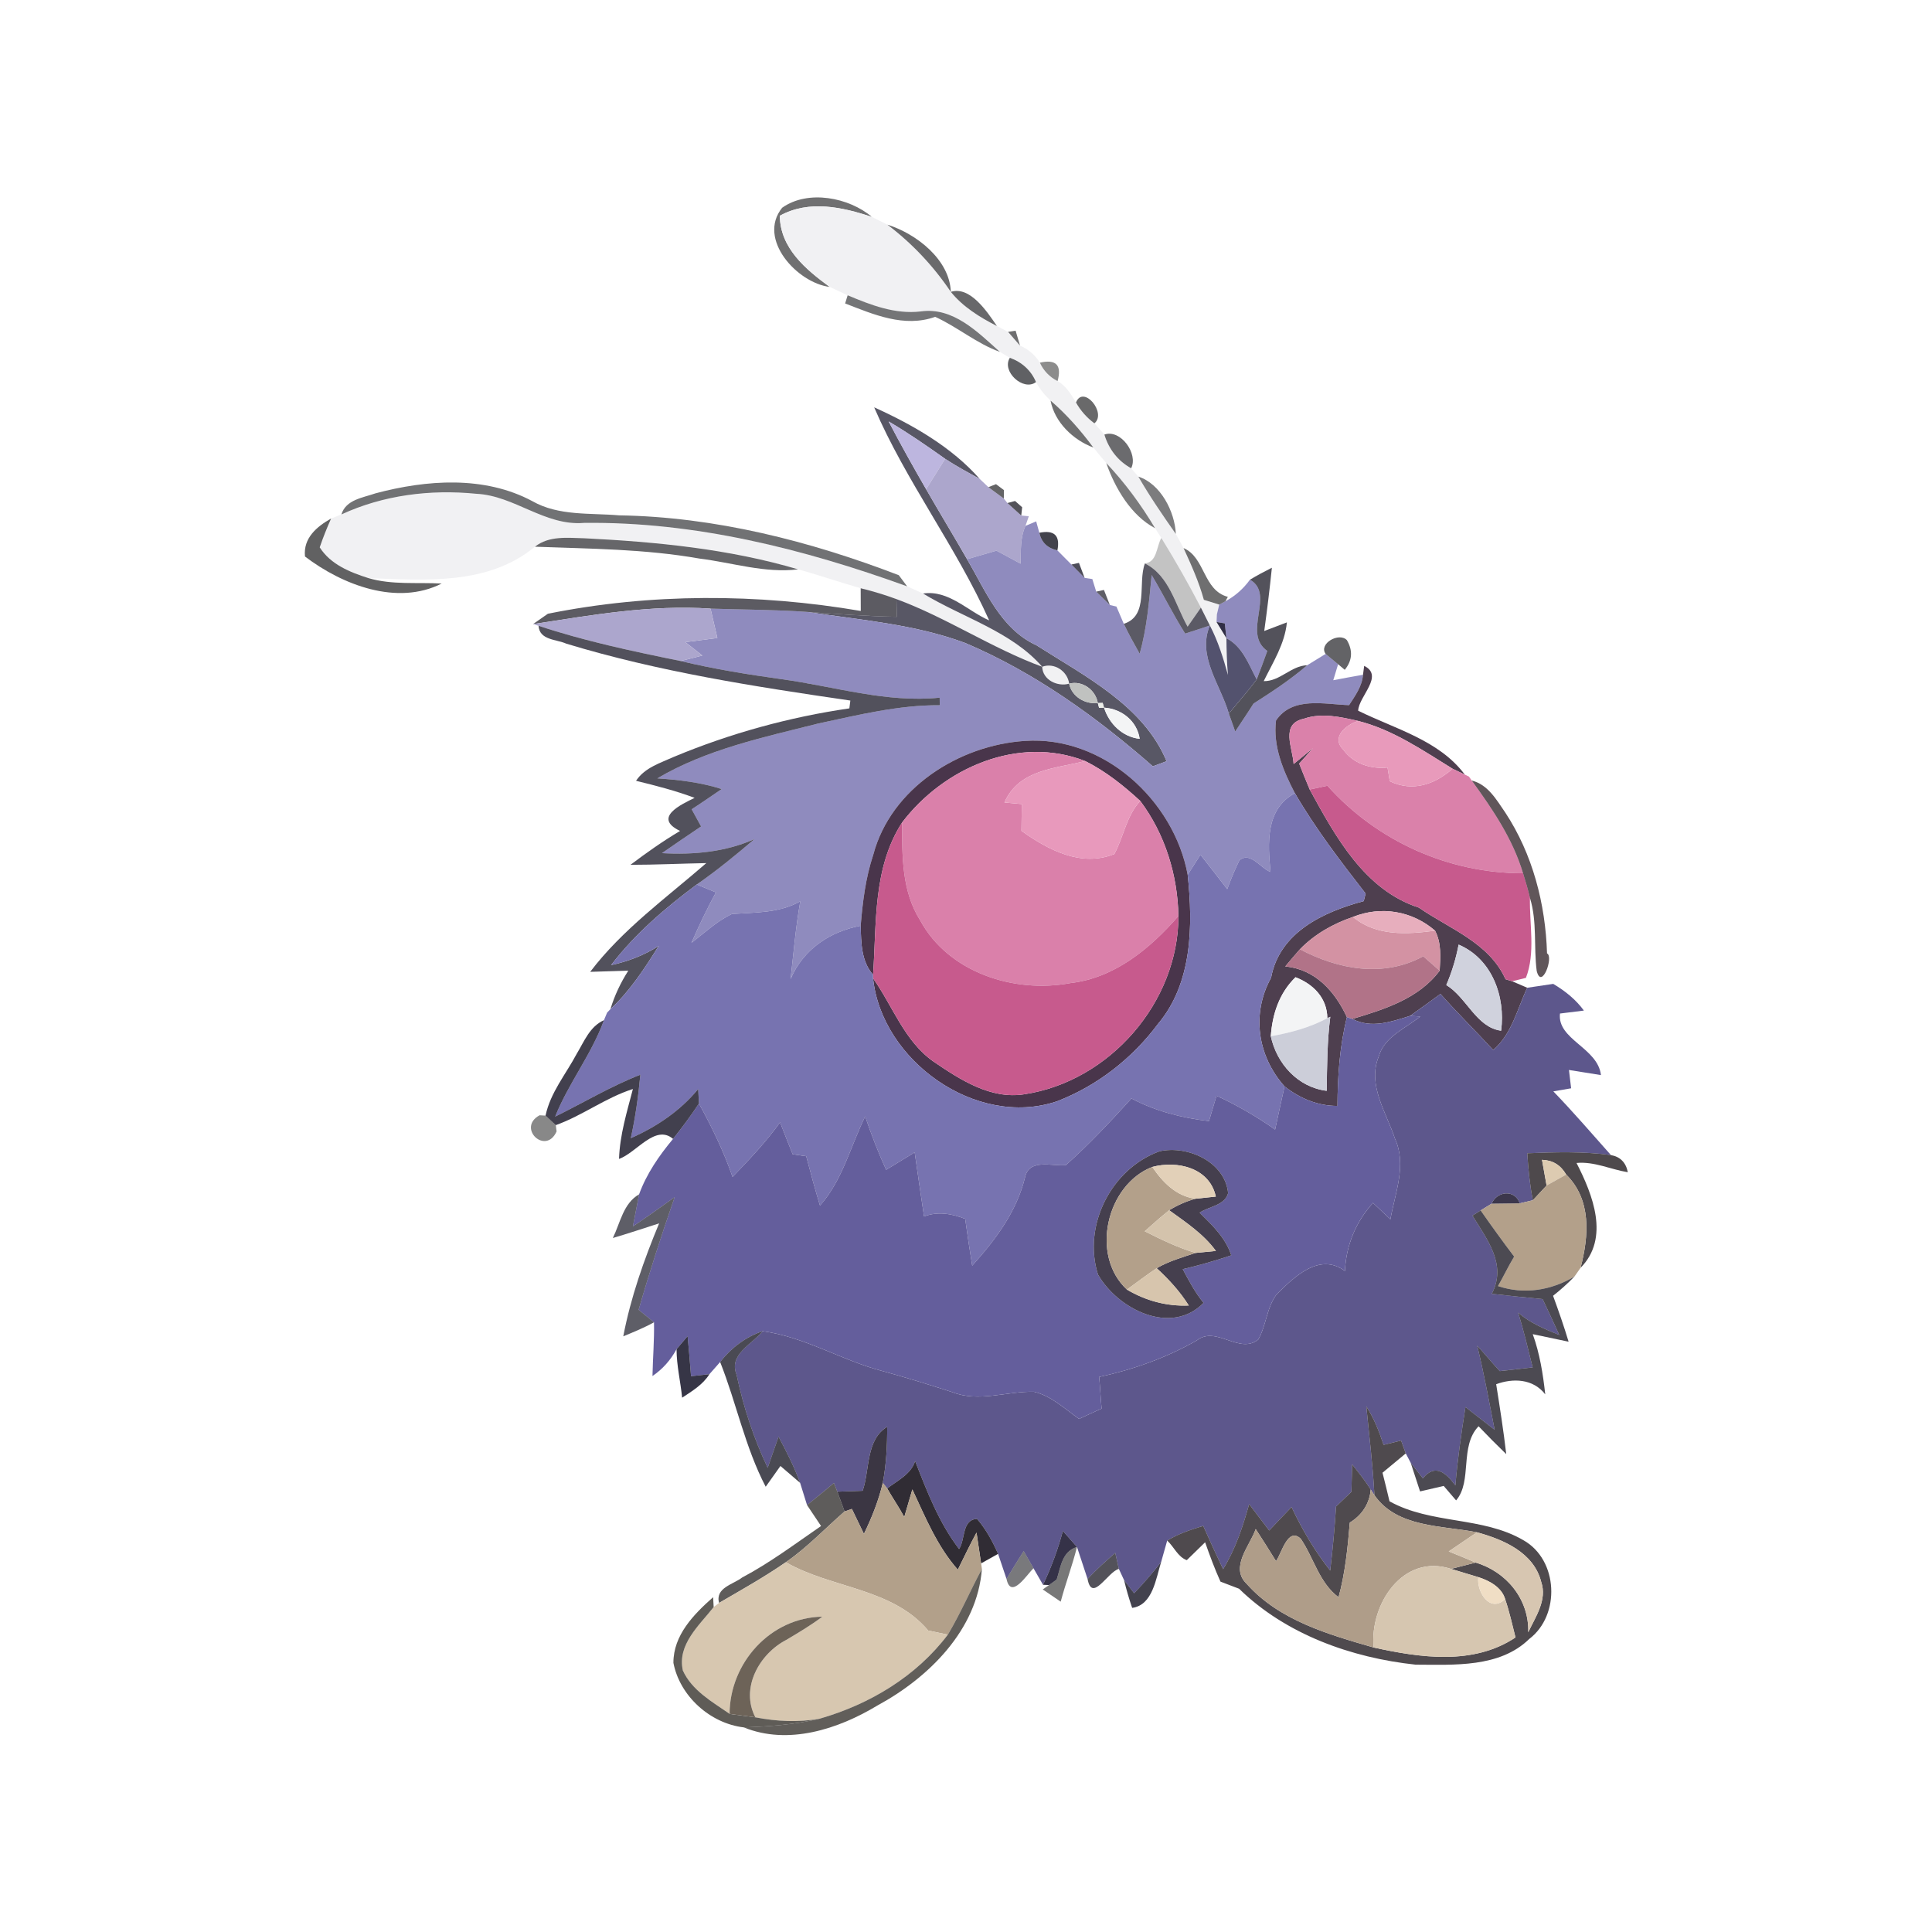 <?xml version="1.0" encoding="UTF-8" ?>
<!DOCTYPE svg PUBLIC "-//W3C//DTD SVG 1.1//EN" "http://www.w3.org/Graphics/SVG/1.1/DTD/svg11.dtd">
<svg width="215pt" height="215pt" viewBox="0 0 215 215" version="1.1" xmlns="http://www.w3.org/2000/svg">
<g id="#343435b2">
<path fill="#343435" opacity="0.70" d=" M 87.04 23.12 C 89.92 21.07 94.49 21.98 97.03 24.14 C 93.72 23.04 90.03 22.22 86.78 24.01 C 86.82 27.62 89.67 29.98 92.33 31.93 C 88.73 31.49 84.23 26.61 87.04 23.12 Z" />
</g>
<g id="#f1f1f3ff">
<path fill="#f1f1f3" opacity="1.00" d=" M 86.78 24.01 C 90.03 22.22 93.72 23.04 97.03 24.14 C 97.46 24.35 98.32 24.78 98.75 25.00 C 101.50 27.08 103.88 29.61 105.81 32.48 L 105.81 32.48 C 107.17 34.16 109.04 35.31 110.94 36.28 C 111.25 36.44 111.87 36.76 112.18 36.93 C 112.51 37.31 113.17 38.07 113.51 38.46 C 114.44 38.86 115.18 39.49 115.72 40.36 C 116.14 41.27 116.80 41.95 117.69 42.41 C 118.63 42.92 119.20 43.89 119.74 44.79 C 120.25 45.70 120.94 46.48 121.79 47.11 C 122.06 47.42 122.62 48.05 122.90 48.36 C 123.38 49.96 124.40 51.30 125.88 52.11 C 126.08 52.34 126.48 52.81 126.68 53.04 C 127.95 55.24 129.39 57.34 130.85 59.42 C 131.07 59.81 131.50 60.60 131.71 60.99 C 132.57 62.87 133.42 64.75 133.97 66.75 C 134.40 66.88 135.25 67.15 135.68 67.28 C 135.62 67.56 135.48 68.10 135.42 68.37 L 135.38 69.22 C 135.65 69.67 136.20 70.57 136.48 71.02 C 136.49 72.38 136.53 73.75 136.65 75.11 C 136.13 73.22 135.55 71.35 134.64 69.61 C 134.39 69.11 133.89 68.11 133.64 67.62 C 132.27 64.98 130.80 62.40 129.24 59.87 C 129.06 59.60 128.72 59.05 128.54 58.78 C 126.99 56.18 125.19 53.73 123.11 51.53 C 122.62 50.96 122.14 50.38 121.67 49.80 C 120.27 47.91 118.70 46.12 116.91 44.58 C 116.26 43.98 115.71 43.30 115.29 42.52 C 114.75 41.22 113.70 40.28 112.38 39.82 C 112.10 39.65 111.55 39.32 111.27 39.16 C 108.81 36.96 106.06 34.13 102.44 34.66 C 99.59 34.99 96.90 33.94 94.33 32.86 C 93.83 32.63 92.83 32.16 92.33 31.93 C 89.67 29.98 86.82 27.62 86.78 24.01 Z" />
<path fill="#f1f1f3" opacity="1.00" d=" M 37.99 57.25 C 42.66 55.09 47.90 54.44 53.00 54.95 C 57.25 55.15 60.63 58.56 65.00 58.19 C 77.34 58.04 89.42 61.08 100.95 65.25 C 101.39 65.45 102.27 65.85 102.72 66.05 C 107.11 68.72 112.57 70.27 115.98 74.20 C 110.38 72.14 105.37 68.74 99.76 66.67 C 98.46 66.19 97.13 65.79 95.78 65.46 C 93.44 64.80 91.16 64.00 88.82 63.36 C 81.11 61.08 73.04 60.30 65.04 59.90 C 63.17 59.86 61.10 59.59 59.53 60.84 C 54.32 65.15 47.32 64.57 41.02 64.34 C 38.96 63.69 36.78 62.81 35.58 60.91 C 35.95 59.82 36.38 58.75 36.85 57.70 C 37.14 57.59 37.70 57.37 37.99 57.25 Z" />
<path fill="#f1f1f3" opacity="1.00" d=" M 115.98 74.20 C 117.32 73.70 118.80 74.69 118.98 76.08 C 117.68 76.45 116.03 75.67 115.98 74.20 Z" />
</g>
<g id="#434446ca">
<path fill="#434446" opacity="0.79" d=" M 98.75 25.00 C 101.98 26.01 105.69 28.90 105.81 32.48 C 103.88 29.61 101.50 27.08 98.75 25.00 Z" />
</g>
<g id="#363639bf">
<path fill="#363639" opacity="0.75" d=" M 105.81 32.48 C 107.94 31.80 109.83 34.65 110.94 36.28 C 109.04 35.31 107.17 34.16 105.81 32.48 Z" />
</g>
<g id="#414245ba">
<path fill="#414245" opacity="0.73" d=" M 94.33 32.86 C 96.90 33.94 99.59 34.99 102.44 34.66 C 106.06 34.13 108.81 36.96 111.27 39.16 C 108.68 38.23 106.56 36.39 104.07 35.26 C 100.63 36.49 97.23 35.00 94.05 33.77 L 94.33 32.86 Z" />
</g>
<g id="#2d2e30af">
<path fill="#2d2e30" opacity="0.69" d=" M 112.18 36.93 L 113.02 36.80 C 113.14 37.21 113.39 38.04 113.51 38.46 C 113.17 38.07 112.51 37.31 112.18 36.93 Z" />
</g>
<g id="#4f5054e6">
<path fill="#4f5054" opacity="0.90" d=" M 112.38 39.82 C 113.70 40.28 114.75 41.22 115.29 42.52 C 113.87 43.59 111.42 41.31 112.38 39.82 Z" />
</g>
<g id="#06060675">
<path fill="#060606" opacity="0.46" d=" M 115.72 40.36 C 117.53 39.95 118.18 40.63 117.69 42.41 C 116.80 41.95 116.14 41.27 115.72 40.36 Z" />
</g>
<g id="#262628b1">
<path fill="#262628" opacity="0.69" d=" M 119.74 44.79 C 120.54 42.78 123.20 45.95 121.79 47.11 C 120.94 46.48 120.25 45.70 119.74 44.79 Z" />
</g>
<g id="#3f3e4edf">
<path fill="#3f3e4e" opacity="0.87" d=" M 97.28 45.33 C 101.57 47.27 105.91 49.75 109.03 53.30 C 107.73 52.58 106.42 51.88 105.18 51.06 C 103.13 49.61 101.06 48.17 98.89 46.90 C 100.22 49.44 101.62 51.95 103.06 54.44 C 104.56 57.05 106.12 59.62 107.62 62.23 C 109.69 65.77 111.37 69.99 115.34 71.81 C 120.72 75.24 127.26 78.54 129.82 84.71 C 129.44 84.85 128.67 85.14 128.29 85.28 C 122.02 79.78 115.15 74.84 107.43 71.56 C 101.80 69.46 95.76 69.00 89.86 68.10 C 93.18 68.32 96.49 68.59 99.81 68.64 L 99.76 66.67 C 105.37 68.74 110.38 72.14 115.98 74.20 C 116.03 75.67 117.68 76.45 118.98 76.08 C 119.27 77.53 120.75 78.39 122.17 78.24 L 122.31 78.77 L 122.86 78.75 C 123.43 80.55 124.91 82.01 126.83 82.22 C 126.53 80.23 124.82 78.88 122.86 78.75 L 122.71 78.22 L 122.17 78.24 C 121.93 76.78 120.45 75.69 118.98 76.08 C 118.80 74.69 117.32 73.70 115.98 74.20 C 112.57 70.27 107.11 68.72 102.72 66.05 C 105.56 65.62 107.68 68.00 110.08 69.04 C 106.42 60.87 100.82 53.57 97.28 45.33 Z" />
</g>
<g id="#1b1b1da1">
<path fill="#1b1b1d" opacity="0.63" d=" M 116.91 44.58 C 118.70 46.12 120.27 47.91 121.67 49.80 C 119.43 48.97 117.36 46.99 116.91 44.58 Z" />
</g>
<g id="#bdb6dfff">
<path fill="#bdb6df" opacity="1.00" d=" M 98.89 46.90 C 101.06 48.17 103.13 49.61 105.18 51.06 C 104.47 52.19 103.76 53.31 103.06 54.44 C 101.62 51.95 100.22 49.44 98.89 46.90 Z" />
</g>
<g id="#424245c7">
<path fill="#424245" opacity="0.78" d=" M 122.90 48.36 C 124.69 47.72 126.70 50.49 125.88 52.11 C 124.40 51.30 123.38 49.96 122.90 48.36 Z" />
</g>
<g id="#aca6ccff">
<path fill="#aca6cc" opacity="1.00" d=" M 105.18 51.06 C 106.42 51.88 107.73 52.58 109.03 53.30 C 109.27 53.53 109.75 53.99 109.99 54.21 C 110.42 54.53 111.28 55.16 111.71 55.48 L 112.11 55.98 C 112.49 56.32 113.27 57.02 113.65 57.37 L 114.49 57.45 L 114.12 58.52 C 113.52 59.85 113.61 61.31 113.58 62.73 C 112.68 62.24 111.79 61.76 110.89 61.28 C 109.80 61.60 108.71 61.91 107.62 62.23 C 106.12 59.62 104.56 57.05 103.06 54.44 C 103.76 53.31 104.47 52.19 105.18 51.06 Z" />
</g>
<g id="#2626289b">
<path fill="#262628" opacity="0.61" d=" M 123.11 51.53 C 125.19 53.73 126.99 56.18 128.54 58.78 C 125.88 57.38 124.08 54.32 123.11 51.53 Z" />
</g>
<g id="#38393bb4">
<path fill="#38393b" opacity="0.71" d=" M 41.79 54.90 C 47.46 53.39 53.90 52.91 59.24 55.77 C 62.17 57.44 65.66 57.07 68.90 57.35 C 79.58 57.52 90.09 60.20 100.02 64.01 C 100.25 64.32 100.71 64.94 100.95 65.25 C 89.42 61.08 77.34 58.04 65.00 58.19 C 60.63 58.56 57.25 55.15 53.00 54.95 C 47.90 54.44 42.66 55.09 37.99 57.25 C 38.50 55.59 40.40 55.39 41.79 54.90 Z" />
</g>
<g id="#1a1a1c92">
<path fill="#1a1a1c" opacity="0.57" d=" M 126.68 53.04 C 129.15 53.83 130.74 56.93 130.85 59.42 C 129.39 57.34 127.95 55.24 126.68 53.04 Z" />
</g>
<g id="#0d0d10a4">
<path fill="#0d0d10" opacity="0.64" d=" M 109.99 54.21 L 110.84 53.88 L 111.72 54.54 L 111.71 55.48 C 111.28 55.16 110.42 54.53 109.99 54.21 Z" />
</g>
<g id="#1e1c25c1">
<path fill="#1e1c25" opacity="0.76" d=" M 112.11 55.98 L 112.96 55.75 L 113.75 56.45 L 113.65 57.37 C 113.27 57.02 112.49 56.32 112.11 55.98 Z" />
</g>
<g id="#1b1b1cb1">
<path fill="#1b1b1c" opacity="0.69" d=" M 33.94 61.93 C 33.73 59.87 35.25 58.61 36.85 57.70 C 36.38 58.75 35.95 59.82 35.58 60.91 C 36.78 62.81 38.96 63.69 41.02 64.34 C 43.65 65.11 46.44 64.79 49.15 64.94 C 44.20 67.45 38.10 65.10 33.94 61.93 Z" />
</g>
<g id="#8f8bbeff">
<path fill="#8f8bbe" opacity="1.00" d=" M 113.58 62.73 C 113.61 61.31 113.52 59.85 114.12 58.52 L 115.31 58.02 L 115.66 59.29 C 115.89 60.35 116.56 61.00 117.67 61.25 C 118.06 61.64 118.84 62.43 119.23 62.82 C 119.60 63.19 120.33 63.94 120.70 64.31 L 121.56 64.44 C 121.67 64.79 121.88 65.49 121.99 65.84 C 122.37 66.21 123.13 66.96 123.51 67.33 L 124.24 67.50 C 124.45 67.98 124.86 68.94 125.06 69.42 C 125.60 70.56 126.21 71.65 126.83 72.75 C 127.63 69.90 127.88 66.93 128.16 63.99 C 129.45 66.14 130.55 68.39 131.89 70.51 C 132.58 70.28 133.96 69.83 134.64 69.61 C 133.19 73.01 135.84 76.23 136.75 79.41 C 136.93 79.91 137.28 80.90 137.46 81.40 C 138.14 80.36 138.84 79.34 139.50 78.29 C 141.56 76.98 143.61 75.63 145.47 74.03 C 145.98 73.72 147.01 73.09 147.52 72.77 C 147.86 73.06 148.56 73.63 148.91 73.92 C 148.77 74.36 148.50 75.25 148.37 75.70 C 149.47 75.49 150.58 75.28 151.68 75.09 C 151.58 76.37 150.81 77.42 150.13 78.47 C 147.39 78.38 143.83 77.47 142.00 80.18 C 141.64 83.04 142.81 85.80 144.10 88.27 C 140.81 90.03 141.08 93.87 141.39 97.03 C 140.27 96.63 139.17 94.72 137.93 95.73 C 137.42 96.78 136.97 97.85 136.57 98.95 C 135.59 97.67 134.59 96.39 133.59 95.12 C 133.24 95.68 132.53 96.79 132.17 97.35 C 130.63 89.03 122.76 81.86 114.07 82.45 C 106.71 82.92 99.14 87.72 97.18 95.12 C 96.33 97.67 96.00 100.35 95.78 103.02 C 92.33 103.67 89.39 105.65 87.98 108.95 C 88.31 106.06 88.55 103.16 89.06 100.30 C 86.72 101.62 84.05 101.53 81.46 101.71 C 79.78 102.49 78.42 103.81 76.95 104.92 C 77.78 103.01 78.68 101.13 79.67 99.31 C 79.14 99.09 78.08 98.65 77.54 98.43 C 79.78 96.87 81.89 95.15 83.96 93.38 C 80.72 94.82 77.18 95.14 73.67 94.94 C 75.11 93.93 76.56 92.95 78.02 91.97 C 77.76 91.49 77.23 90.54 76.97 90.06 C 78.10 89.33 79.20 88.56 80.31 87.81 C 77.99 87.07 75.57 86.78 73.15 86.62 C 78.61 83.39 84.97 82.05 91.08 80.51 C 95.53 79.56 100.00 78.45 104.58 78.48 C 104.58 78.27 104.57 77.85 104.57 77.64 C 98.62 78.24 92.86 76.39 87.03 75.59 C 83.24 75.06 79.46 74.46 75.74 73.56 C 76.34 73.40 77.55 73.10 78.16 72.95 C 77.69 72.57 76.74 71.83 76.27 71.46 C 77.46 71.31 78.64 71.15 79.83 71.00 C 79.58 69.91 79.32 68.82 79.07 67.73 C 82.67 67.85 86.27 67.84 89.86 68.10 C 95.76 69.00 101.80 69.46 107.43 71.56 C 115.15 74.84 122.02 79.78 128.29 85.28 C 128.67 85.14 129.44 84.85 129.82 84.71 C 127.26 78.54 120.72 75.24 115.34 71.81 C 111.37 69.99 109.69 65.77 107.62 62.23 C 108.71 61.91 109.80 61.60 110.89 61.28 C 111.79 61.76 112.68 62.24 113.58 62.73 Z" />
<path fill="#8f8bbe" opacity="1.00" d=" M 139.10 64.51 C 141.96 66.14 138.17 70.43 141.03 72.44 C 140.65 73.50 140.26 74.56 139.85 75.61 C 138.96 73.93 138.28 71.95 136.48 71.02 C 136.43 70.61 136.34 69.78 136.30 69.37 L 135.38 69.22 L 135.42 68.37 C 135.48 68.10 135.62 67.56 135.68 67.28 L 136.37 66.91 C 137.45 66.33 138.36 65.53 139.10 64.51 Z" />
</g>
<g id="#1e1e28d3">
<path fill="#1e1e28" opacity="0.83" d=" M 115.66 59.29 C 117.33 58.95 118.00 59.60 117.67 61.25 C 116.56 61.00 115.89 60.35 115.66 59.29 Z" />
</g>
<g id="#434347cf">
<path fill="#434347" opacity="0.81" d=" M 59.53 60.84 C 61.10 59.59 63.17 59.86 65.04 59.90 C 73.04 60.30 81.11 61.08 88.82 63.36 C 85.11 63.81 81.49 62.61 77.84 62.16 C 71.79 61.09 65.64 61.07 59.53 60.84 Z" />
</g>
<g id="#0707083e">
<path fill="#070708" opacity="0.24" d=" M 129.24 59.87 C 130.80 62.40 132.27 64.98 133.64 67.62 C 133.27 68.15 132.53 69.21 132.16 69.74 C 130.78 67.29 130.13 64.07 127.41 62.70 C 128.79 62.54 128.68 60.81 129.24 59.87 Z" />
</g>
<g id="#1f1f20a3">
<path fill="#1f1f20" opacity="0.64" d=" M 131.71 60.99 C 134.14 62.04 133.87 65.69 136.64 66.42 L 136.37 66.91 L 135.68 67.28 C 135.25 67.15 134.40 66.88 133.97 66.75 C 133.42 64.75 132.57 62.87 131.71 60.99 Z" />
</g>
<g id="#2c2b3bd7">
<path fill="#2c2b3b" opacity="0.84" d=" M 119.23 62.82 L 120.07 62.64 C 120.23 63.06 120.54 63.90 120.70 64.31 C 120.33 63.94 119.60 63.19 119.23 62.82 Z" />
</g>
<g id="#282735c1">
<path fill="#282735" opacity="0.76" d=" M 127.41 62.70 C 130.13 64.07 130.78 67.29 132.16 69.74 C 132.53 69.21 133.27 68.15 133.64 67.62 C 133.89 68.11 134.39 69.11 134.64 69.61 C 133.96 69.83 132.58 70.28 131.89 70.51 C 130.55 68.39 129.45 66.14 128.16 63.99 C 127.88 66.93 127.63 69.90 126.83 72.75 C 126.21 71.65 125.60 70.56 125.06 69.42 C 127.89 68.52 126.59 64.89 127.41 62.70 Z" />
</g>
<g id="#1d1c28c2">
<path fill="#1d1c28" opacity="0.76" d=" M 139.10 64.51 C 139.89 64.03 140.71 63.60 141.54 63.18 C 141.30 65.53 141.01 67.88 140.69 70.22 C 141.32 69.98 142.58 69.50 143.21 69.26 C 142.98 71.65 141.66 73.70 140.63 75.80 C 142.45 75.83 143.66 74.09 145.47 74.03 C 143.61 75.63 141.56 76.98 139.50 78.29 C 138.84 79.34 138.14 80.36 137.46 81.40 C 137.28 80.90 136.93 79.91 136.75 79.41 C 137.78 78.14 138.88 76.92 139.85 75.61 C 140.26 74.56 140.65 73.50 141.03 72.44 C 138.17 70.43 141.96 66.14 139.10 64.51 Z" />
</g>
<g id="#23222cbc">
<path fill="#23222c" opacity="0.74" d=" M 95.79 67.99 C 95.78 67.36 95.78 66.09 95.78 65.46 C 97.13 65.79 98.46 66.19 99.76 66.67 L 99.81 68.64 C 96.49 68.59 93.18 68.32 89.86 68.10 C 86.27 67.84 82.67 67.85 79.07 67.73 C 72.42 67.28 65.85 68.45 59.32 69.45 C 59.73 69.16 60.56 68.58 60.97 68.30 C 72.38 66.00 84.33 66.03 95.79 67.99 Z" />
</g>
<g id="#24232fb9">
<path fill="#24232f" opacity="0.73" d=" M 121.99 65.84 L 122.85 65.65 C 123.02 66.07 123.35 66.91 123.51 67.33 C 123.13 66.96 122.37 66.21 121.99 65.84 Z" />
</g>
<g id="#aca6cdff">
<path fill="#aca6cd" opacity="1.00" d=" M 59.32 69.45 C 65.85 68.45 72.42 67.28 79.07 67.73 C 79.32 68.82 79.58 69.91 79.83 71.00 C 78.64 71.15 77.46 71.31 76.27 71.46 C 76.74 71.83 77.69 72.57 78.16 72.95 C 77.55 73.10 76.34 73.40 75.74 73.56 C 70.41 72.48 65.09 71.35 59.93 69.64 L 59.32 69.45 Z" />
</g>
<g id="#302e45ff">
<path fill="#302e45" opacity="1.00" d=" M 135.38 69.22 L 136.30 69.37 C 136.34 69.78 136.43 70.61 136.48 71.02 C 136.20 70.57 135.65 69.67 135.38 69.22 Z" />
</g>
<g id="#252432ca">
<path fill="#252432" opacity="0.79" d=" M 59.93 69.64 C 65.09 71.35 70.41 72.48 75.74 73.56 C 79.46 74.46 83.24 75.06 87.03 75.59 C 92.86 76.39 98.62 78.24 104.57 77.64 C 104.57 77.85 104.58 78.27 104.58 78.48 C 100.00 78.45 95.53 79.56 91.08 80.51 C 84.97 82.05 78.61 83.39 73.15 86.62 C 75.57 86.78 77.99 87.07 80.31 87.81 C 79.20 88.56 78.10 89.33 76.97 90.06 C 77.23 90.54 77.76 91.49 78.02 91.97 C 76.56 92.95 75.11 93.93 73.67 94.94 C 77.18 95.14 80.72 94.82 83.96 93.38 C 81.89 95.15 79.78 96.87 77.54 98.43 C 74.04 101.04 70.67 103.91 68.01 107.40 C 69.89 106.99 71.70 106.30 73.31 105.26 C 71.74 107.76 70.12 110.27 67.93 112.30 C 68.39 110.78 69.07 109.35 69.92 108.02 C 68.86 108.05 66.74 108.12 65.68 108.15 C 69.25 103.44 74.16 99.91 78.60 96.05 C 75.79 96.10 72.98 96.24 70.16 96.24 C 71.94 94.90 73.76 93.61 75.68 92.47 C 72.59 90.99 75.83 89.51 77.30 88.79 C 75.18 87.99 72.98 87.43 70.78 86.89 C 71.76 85.41 73.51 84.90 75.05 84.20 C 81.27 81.61 87.84 79.80 94.52 78.83 L 94.63 77.96 C 84.00 76.41 73.32 74.76 63.02 71.63 C 61.92 71.13 60.04 71.26 59.93 69.64 Z" />
</g>
<g id="#53526eff">
<path fill="#53526e" opacity="1.00" d=" M 134.64 69.61 C 135.55 71.35 136.13 73.22 136.65 75.11 C 136.53 73.75 136.49 72.38 136.48 71.02 C 138.28 71.95 138.96 73.93 139.85 75.61 C 138.88 76.92 137.78 78.14 136.75 79.41 C 135.84 76.23 133.19 73.01 134.64 69.61 Z" />
</g>
<g id="#0c0c10a3">
<path fill="#0c0c10" opacity="0.64" d=" M 147.52 72.77 C 146.71 71.64 149.01 70.31 149.89 71.24 C 150.57 72.41 150.49 73.51 149.65 74.54 C 149.47 74.38 149.09 74.07 148.91 73.92 C 148.56 73.63 147.86 73.06 147.52 72.77 Z" />
</g>
<g id="#473848f5">
<path fill="#473848" opacity="0.96" d=" M 151.81 74.10 C 154.06 75.21 151.21 77.48 151.14 79.09 C 155.24 81.12 160.14 82.36 163.01 86.20 C 162.67 86.04 161.99 85.71 161.65 85.55 C 158.31 83.49 155.01 81.21 151.15 80.23 C 149.18 79.78 147.08 79.30 145.11 79.98 C 142.43 80.55 143.86 83.21 143.96 85.02 C 144.50 84.58 145.57 83.70 146.11 83.26 C 145.72 83.69 144.96 84.55 144.58 84.98 C 144.96 85.95 145.35 86.91 145.75 87.86 C 148.61 93.09 151.85 99.05 157.89 101.00 C 161.33 103.38 165.71 104.90 167.54 108.97 L 168.28 109.20 C 168.70 109.38 169.54 109.74 169.96 109.92 C 168.83 112.30 168.26 115.06 166.17 116.85 C 164.24 114.75 162.20 112.75 160.30 110.61 C 159.17 111.43 158.06 112.25 156.92 113.05 C 154.82 113.71 152.59 114.49 150.50 113.39 C 154.04 112.33 157.90 111.13 160.21 108.02 C 160.30 106.52 160.42 104.95 159.70 103.57 C 157.16 101.37 153.69 100.78 150.56 102.04 C 148.36 102.79 146.29 103.96 144.66 105.64 C 144.11 106.27 143.56 106.90 143.03 107.55 C 146.37 107.86 148.55 110.32 149.89 113.19 C 149.09 116.42 148.85 119.75 148.84 123.07 C 146.66 123.08 144.64 122.23 142.95 120.90 C 139.93 117.52 139.24 112.80 141.45 108.81 C 142.39 103.73 147.29 101.48 151.76 100.28 C 151.81 100.07 151.91 99.65 151.97 99.44 C 149.17 95.84 146.40 92.22 144.10 88.27 C 142.81 85.80 141.64 83.04 142.00 80.18 C 143.83 77.47 147.39 78.38 150.13 78.47 C 150.81 77.42 151.58 76.37 151.68 75.09 L 151.81 74.10 M 160.95 109.62 C 163.23 111.01 164.28 114.33 167.05 114.70 C 167.55 110.89 166.04 106.71 162.32 105.12 C 162.03 106.66 161.57 108.17 160.95 109.62 M 144.17 108.75 C 142.36 110.51 141.59 112.85 141.42 115.32 C 142.08 118.38 144.43 121.00 147.64 121.39 C 147.68 118.64 147.69 115.88 148.04 113.15 L 147.71 113.31 C 147.69 111.05 146.14 109.51 144.17 108.75 Z" />
</g>
<g id="#c0c2c0ff">
<path fill="#c0c2c0" opacity="1.00" d=" M 118.98 76.08 C 120.45 75.69 121.93 76.78 122.17 78.24 C 120.75 78.39 119.27 77.53 118.98 76.08 Z" />
</g>
<g id="#eceeeaff">
<path fill="#eceeea" opacity="1.00" d=" M 122.17 78.24 L 122.71 78.22 L 122.86 78.75 L 122.31 78.77 L 122.17 78.24 Z" />
</g>
<g id="#f3f4f5ff">
<path fill="#f3f4f5" opacity="1.00" d=" M 122.86 78.75 C 124.82 78.88 126.53 80.23 126.83 82.22 C 124.91 82.01 123.43 80.55 122.86 78.75 Z" />
<path fill="#f3f4f5" opacity="1.00" d=" M 144.17 108.75 C 146.14 109.51 147.69 111.05 147.71 113.31 C 145.75 114.36 143.59 114.93 141.42 115.32 C 141.59 112.85 142.36 110.51 144.17 108.75 Z" />
</g>
<g id="#da81aaff">
<path fill="#da81aa" opacity="1.00" d=" M 143.96 85.02 C 143.86 83.21 142.43 80.55 145.11 79.98 C 147.08 79.30 149.18 79.78 151.15 80.23 C 149.82 80.64 148.08 82.03 149.48 83.42 C 150.60 84.99 152.54 85.61 154.41 85.41 C 154.47 85.80 154.59 86.56 154.66 86.94 C 157.19 88.15 159.63 87.32 161.65 85.55 C 161.99 85.71 162.67 86.04 163.01 86.20 L 163.47 86.42 L 163.78 86.86 C 166.10 90.05 168.35 93.36 169.49 97.18 C 161.21 97.19 153.24 93.61 147.72 87.44 C 147.23 87.55 146.24 87.76 145.75 87.86 C 145.35 86.91 144.96 85.95 144.58 84.98 C 144.96 84.55 145.72 83.69 146.11 83.26 C 145.57 83.70 144.50 84.58 143.96 85.02 Z" />
</g>
<g id="#e89abbff">
<path fill="#e89abb" opacity="1.00" d=" M 149.48 83.42 C 148.08 82.03 149.82 80.64 151.15 80.23 C 155.01 81.21 158.31 83.49 161.65 85.55 C 159.63 87.32 157.19 88.15 154.66 86.94 C 154.59 86.56 154.47 85.80 154.41 85.41 C 152.54 85.61 150.60 84.99 149.48 83.42 Z" />
</g>
<g id="#49354bff">
<path fill="#49354b" opacity="1.00" d=" M 97.18 95.12 C 99.14 87.72 106.71 82.92 114.07 82.45 C 122.76 81.86 130.63 89.03 132.17 97.35 C 132.77 102.97 132.70 109.41 128.86 113.95 C 125.99 117.80 122.08 120.85 117.59 122.57 C 108.60 125.57 98.10 118.00 97.16 108.87 C 99.36 111.98 100.65 115.87 103.89 118.14 C 106.85 120.15 110.25 122.38 114.02 121.77 C 123.47 120.33 131.14 111.56 131.14 101.94 C 131.05 97.36 129.65 92.81 126.89 89.13 C 125.03 87.42 123.03 85.82 120.76 84.69 C 113.33 81.79 105.01 85.45 100.39 91.53 C 97.12 96.58 97.56 102.75 97.16 108.48 C 95.83 106.96 95.83 104.91 95.78 103.02 C 96.00 100.35 96.33 97.67 97.18 95.12 Z" />
</g>
<g id="#da80aaff">
<path fill="#da80aa" opacity="1.00" d=" M 100.39 91.53 C 105.01 85.45 113.33 81.79 120.76 84.69 C 117.40 85.55 113.39 85.62 111.78 89.30 C 112.26 89.35 113.23 89.44 113.71 89.48 C 113.70 90.47 113.68 91.47 113.67 92.46 C 116.65 94.58 120.30 96.53 124.01 95.04 C 125.05 93.10 125.35 90.79 126.89 89.13 C 129.65 92.81 131.05 97.36 131.14 101.94 C 128.01 105.54 124.04 108.84 119.13 109.40 C 112.87 110.58 105.55 108.24 102.40 102.42 C 100.34 99.17 100.39 95.22 100.39 91.53 Z" />
</g>
<g id="#e899bcff">
<path fill="#e899bc" opacity="1.00" d=" M 111.78 89.30 C 113.39 85.62 117.40 85.55 120.76 84.69 C 123.03 85.82 125.03 87.42 126.89 89.13 C 125.35 90.79 125.05 93.10 124.01 95.04 C 120.30 96.53 116.65 94.58 113.67 92.46 C 113.68 91.47 113.70 90.47 113.71 89.48 C 113.23 89.44 112.26 89.35 111.78 89.30 Z" />
</g>
<g id="#c75a8dff">
<path fill="#c75a8d" opacity="1.00" d=" M 145.75 87.86 C 146.24 87.76 147.23 87.55 147.72 87.44 C 153.24 93.61 161.21 97.19 169.49 97.18 C 169.78 98.09 170.04 99.00 170.26 99.93 C 170.19 102.86 170.89 106.04 169.81 108.82 C 169.43 108.92 168.66 109.11 168.28 109.20 L 167.54 108.97 C 165.71 104.90 161.33 103.38 157.89 101.00 C 151.85 99.05 148.61 93.09 145.75 87.86 Z" />
<path fill="#c75a8d" opacity="1.00" d=" M 97.16 108.48 C 97.56 102.75 97.12 96.58 100.39 91.53 C 100.39 95.22 100.34 99.17 102.40 102.42 C 105.55 108.24 112.87 110.58 119.13 109.40 C 124.04 108.84 128.01 105.54 131.14 101.94 C 131.14 111.56 123.47 120.33 114.02 121.77 C 110.25 122.38 106.85 120.15 103.89 118.14 C 100.65 115.87 99.36 111.98 97.16 108.87 L 97.16 108.48 Z" />
</g>
<g id="#1f1117b6">
<path fill="#1f1117" opacity="0.71" d=" M 163.78 86.86 C 165.59 87.31 166.53 89.00 167.51 90.42 C 170.56 95.05 171.99 100.59 172.16 106.10 C 172.93 106.45 171.56 110.24 171.01 108.05 C 170.66 105.35 171.08 102.57 170.26 99.93 C 170.04 99.00 169.78 98.09 169.49 97.18 C 168.35 93.36 166.10 90.05 163.78 86.86 Z" />
</g>
<g id="#7773b0ff">
<path fill="#7773b0" opacity="1.00" d=" M 141.39 97.03 C 141.08 93.87 140.81 90.03 144.10 88.27 C 146.40 92.22 149.17 95.84 151.97 99.44 C 151.91 99.65 151.81 100.07 151.76 100.28 C 147.29 101.48 142.39 103.73 141.45 108.81 C 139.24 112.80 139.93 117.52 142.95 120.90 C 142.60 122.50 142.24 124.09 141.90 125.70 C 139.84 124.25 137.66 122.99 135.38 121.94 C 135.17 122.64 134.75 124.05 134.54 124.76 C 131.54 124.41 128.59 123.66 125.91 122.24 C 123.58 124.81 121.20 127.35 118.61 129.66 C 117.09 129.81 114.52 128.89 114.07 131.01 C 113.14 134.85 110.78 137.96 108.19 140.85 C 107.91 139.11 107.65 137.38 107.41 135.64 C 105.93 135.06 104.35 134.79 102.83 135.37 C 102.47 132.99 102.13 130.62 101.79 128.24 C 100.73 128.89 99.67 129.53 98.61 130.18 C 97.73 128.24 96.96 126.26 96.28 124.24 C 94.65 127.57 93.76 131.34 91.25 134.16 C 90.70 132.34 90.20 130.51 89.72 128.67 C 89.34 128.62 88.59 128.50 88.21 128.45 C 87.73 127.27 87.27 126.08 86.81 124.90 C 85.24 127.08 83.39 129.04 81.52 130.97 C 80.54 128.13 79.22 125.43 77.78 122.80 C 77.76 122.40 77.72 121.59 77.70 121.19 C 75.69 123.63 73.07 125.39 70.20 126.66 C 70.71 124.33 71.04 121.97 71.26 119.60 C 67.97 120.88 64.94 122.71 61.78 124.26 C 63.28 120.52 65.84 117.32 67.21 113.53 C 67.30 113.32 67.47 112.90 67.56 112.69 L 67.93 112.30 C 70.12 110.27 71.74 107.76 73.31 105.26 C 71.70 106.30 69.89 106.99 68.01 107.40 C 70.67 103.91 74.04 101.04 77.54 98.43 C 78.08 98.65 79.14 99.09 79.67 99.31 C 78.68 101.13 77.78 103.01 76.95 104.92 C 78.42 103.81 79.78 102.49 81.46 101.71 C 84.05 101.53 86.72 101.62 89.06 100.30 C 88.55 103.16 88.31 106.06 87.98 108.95 C 89.39 105.65 92.33 103.67 95.78 103.02 C 95.83 104.91 95.83 106.96 97.16 108.48 L 97.16 108.87 C 98.10 118.00 108.60 125.57 117.59 122.57 C 122.08 120.85 125.99 117.80 128.86 113.95 C 132.70 109.41 132.77 102.97 132.17 97.35 C 132.53 96.79 133.24 95.68 133.59 95.12 C 134.59 96.39 135.59 97.67 136.57 98.95 C 136.97 97.85 137.42 96.78 137.93 95.73 C 139.17 94.72 140.27 96.63 141.39 97.03 Z" />
</g>
<g id="#d392a3ff">
<path fill="#d392a3" opacity="1.00" d=" M 144.66 105.64 C 146.29 103.96 148.36 102.79 150.56 102.04 C 153.16 104.20 156.56 103.99 159.70 103.57 C 160.42 104.95 160.30 106.52 160.21 108.02 C 159.60 107.49 158.99 106.95 158.38 106.42 C 153.95 108.83 148.93 107.89 144.66 105.64 Z" />
</g>
<g id="#e7aebdff">
<path fill="#e7aebd" opacity="1.00" d=" M 150.56 102.04 C 153.69 100.78 157.16 101.37 159.70 103.57 C 156.56 103.99 153.16 104.20 150.56 102.04 Z" />
</g>
<g id="#d0d2ddff">
<path fill="#d0d2dd" opacity="1.00" d=" M 160.95 109.62 C 161.57 108.17 162.03 106.66 162.32 105.12 C 166.04 106.71 167.55 110.89 167.05 114.70 C 164.28 114.33 163.23 111.01 160.95 109.62 Z" />
</g>
<g id="#b17388ff">
<path fill="#b17388" opacity="1.00" d=" M 143.03 107.55 C 143.56 106.90 144.11 106.27 144.66 105.64 C 148.93 107.89 153.95 108.83 158.38 106.42 C 158.99 106.95 159.60 107.49 160.21 108.02 C 157.90 111.13 154.04 112.33 150.50 113.39 L 149.89 113.19 C 148.55 110.32 146.37 107.86 143.03 107.55 Z" />
</g>
<g id="#5d578cff">
<path fill="#5d578c" opacity="1.00" d=" M 169.96 109.92 C 170.68 109.81 172.13 109.60 172.85 109.49 C 174.16 110.27 175.36 111.22 176.26 112.46 C 175.59 112.54 174.26 112.71 173.60 112.79 C 173.27 115.69 177.81 116.59 178.16 119.64 C 177.27 119.50 175.49 119.21 174.60 119.07 C 174.66 119.58 174.78 120.60 174.84 121.11 C 174.34 121.19 173.36 121.36 172.86 121.45 C 175.07 123.74 177.15 126.16 179.27 128.54 C 176.18 128.12 173.06 128.21 169.96 128.34 C 170.07 130.09 170.24 131.84 170.58 133.57 C 170.22 133.66 169.49 133.83 169.13 133.91 C 168.58 132.33 166.60 132.54 165.99 133.95 C 165.69 134.14 165.07 134.51 164.77 134.70 L 163.86 135.28 C 165.48 137.93 167.72 140.73 166.01 143.98 C 167.89 144.19 169.78 144.39 171.67 144.57 C 172.30 145.90 172.91 147.22 173.52 148.56 C 171.90 147.91 170.28 147.23 168.95 146.08 C 169.57 148.09 170.05 150.13 170.56 152.17 C 169.34 152.30 168.12 152.44 166.90 152.58 C 166.04 151.66 165.24 150.68 164.39 149.75 C 165.15 152.85 165.71 155.98 166.33 159.11 C 165.24 158.27 164.16 157.43 163.08 156.59 C 162.63 159.48 162.20 162.38 161.96 165.30 C 160.93 163.92 159.73 162.82 158.34 164.51 C 157.89 163.93 157.44 163.36 156.99 162.79 L 156.44 161.74 C 156.31 161.38 156.05 160.67 155.92 160.31 C 155.43 160.43 154.46 160.67 153.97 160.79 C 153.48 159.30 152.90 157.83 152.05 156.51 C 152.37 159.80 152.78 163.08 152.95 166.39 L 152.54 165.76 C 151.92 164.77 151.19 163.87 150.47 162.96 C 150.45 163.72 150.41 165.25 150.39 166.01 C 149.96 166.42 149.11 167.24 148.68 167.65 C 148.53 170.03 148.31 172.41 148.03 174.78 C 146.31 172.60 144.90 170.21 143.73 167.71 C 142.90 168.58 142.06 169.44 141.24 170.32 C 140.49 169.34 139.75 168.36 139.01 167.38 C 138.31 169.89 137.49 172.39 136.11 174.62 C 135.35 173.03 134.62 171.42 133.90 169.81 C 132.51 170.22 131.13 170.69 129.89 171.44 C 129.72 172.03 129.39 173.22 129.22 173.81 C 128.28 175.03 127.27 176.19 126.21 177.30 C 125.93 176.94 125.37 176.20 125.09 175.84 L 124.51 174.59 C 124.41 174.14 124.21 173.26 124.11 172.81 C 123.05 173.74 121.98 174.67 121.03 175.72 C 120.73 174.83 120.14 173.05 119.85 172.15 C 119.33 171.55 118.81 170.96 118.28 170.37 C 117.73 172.43 116.99 174.43 116.07 176.36 L 115.01 174.52 C 114.74 174.04 114.19 173.08 113.92 172.61 C 113.27 173.63 112.63 174.66 112.01 175.71 C 111.78 175.01 111.31 173.61 111.07 172.92 C 110.46 171.53 109.72 170.18 108.73 169.03 C 107.02 169.10 107.44 171.35 106.73 172.38 C 104.49 169.46 103.17 165.99 101.84 162.60 C 101.36 164.08 99.87 164.76 98.73 165.64 L 98.24 165.02 C 98.63 162.96 98.74 160.86 98.73 158.78 C 96.34 160.22 96.81 163.54 96.00 165.90 C 95.30 165.92 93.89 165.97 93.18 166.00 L 92.80 165.03 C 91.83 165.88 90.80 166.67 89.81 167.49 C 89.62 166.87 89.23 165.64 89.04 165.02 C 88.39 163.24 87.53 161.55 86.64 159.88 C 86.34 160.75 85.73 162.48 85.43 163.34 C 83.86 160.04 82.72 156.55 81.97 152.98 C 81.05 150.72 83.72 149.59 84.87 148.14 C 89.56 148.77 93.64 151.38 98.18 152.57 C 100.79 153.28 103.39 154.09 105.97 154.92 C 108.92 156.09 112.03 154.81 115.06 154.88 C 117.01 155.34 118.49 156.78 120.08 157.90 C 120.91 157.51 121.75 157.13 122.59 156.75 C 122.48 155.57 122.43 154.40 122.32 153.23 C 126.12 152.41 129.80 151.10 133.18 149.17 C 135.34 147.47 137.91 150.77 140.02 149.07 C 140.92 147.50 140.96 145.52 142.05 144.06 C 144.02 142.10 146.83 139.33 149.67 141.44 C 149.80 138.59 150.88 135.97 152.79 133.86 C 153.44 134.47 154.08 135.08 154.73 135.69 C 155.25 132.76 156.57 129.62 155.24 126.72 C 154.27 123.78 152.14 120.75 153.43 117.57 C 154.06 115.36 156.40 114.45 158.05 113.12 L 156.92 113.05 C 158.06 112.25 159.17 111.43 160.30 110.61 C 162.20 112.75 164.24 114.75 166.17 116.85 C 168.26 115.06 168.83 112.30 169.96 109.92 Z" />
</g>
<g id="#ccced9ff">
<path fill="#ccced9" opacity="1.00" d=" M 147.71 113.31 L 148.04 113.15 C 147.69 115.88 147.68 118.64 147.64 121.39 C 144.43 121.00 142.08 118.38 141.42 115.32 C 143.59 114.93 145.75 114.36 147.71 113.31 Z" />
</g>
<g id="#645e9cff">
<path fill="#645e9c" opacity="1.00" d=" M 149.89 113.19 L 150.50 113.39 C 152.59 114.49 154.82 113.71 156.92 113.05 L 158.05 113.12 C 156.40 114.45 154.06 115.36 153.43 117.57 C 152.14 120.75 154.27 123.78 155.24 126.72 C 156.57 129.62 155.25 132.76 154.73 135.69 C 154.08 135.08 153.44 134.47 152.79 133.86 C 150.88 135.97 149.80 138.59 149.67 141.44 C 146.83 139.33 144.02 142.10 142.05 144.06 C 140.96 145.52 140.92 147.50 140.02 149.07 C 137.91 150.77 135.34 147.47 133.18 149.17 C 129.80 151.10 126.12 152.41 122.32 153.23 C 122.43 154.40 122.48 155.57 122.59 156.75 C 121.75 157.13 120.91 157.51 120.08 157.90 C 118.49 156.78 117.01 155.34 115.06 154.88 C 112.03 154.81 108.92 156.09 105.97 154.92 C 103.39 154.09 100.79 153.28 98.18 152.57 C 93.64 151.38 89.56 148.77 84.87 148.14 C 82.97 148.78 81.37 150.00 80.14 151.57 C 79.84 151.91 79.25 152.59 78.95 152.92 C 78.44 152.98 77.41 153.09 76.90 153.15 C 76.79 151.66 76.66 150.17 76.52 148.69 C 76.21 149.05 75.60 149.77 75.29 150.14 C 74.63 151.36 73.74 152.36 72.61 153.13 C 72.65 151.14 72.82 149.15 72.78 147.15 C 72.36 146.81 71.50 146.11 71.07 145.76 C 72.28 141.54 73.64 137.37 75.08 133.22 C 73.55 134.33 72.00 135.42 70.43 136.48 C 70.60 135.59 70.95 133.80 71.12 132.91 C 71.95 130.62 73.35 128.60 74.90 126.74 C 75.91 125.46 76.89 124.16 77.78 122.80 C 79.22 125.43 80.54 128.13 81.52 130.97 C 83.39 129.04 85.24 127.08 86.81 124.90 C 87.27 126.08 87.73 127.27 88.21 128.45 C 88.59 128.50 89.34 128.62 89.72 128.67 C 90.20 130.51 90.70 132.34 91.25 134.16 C 93.76 131.34 94.65 127.57 96.28 124.24 C 96.96 126.26 97.73 128.24 98.61 130.18 C 99.67 129.53 100.73 128.89 101.79 128.24 C 102.13 130.62 102.47 132.99 102.83 135.37 C 104.35 134.79 105.93 135.06 107.41 135.64 C 107.65 137.38 107.91 139.11 108.19 140.85 C 110.78 137.96 113.14 134.85 114.07 131.01 C 114.52 128.89 117.09 129.81 118.61 129.66 C 121.20 127.35 123.58 124.81 125.91 122.24 C 128.59 123.66 131.54 124.41 134.54 124.76 C 134.75 124.05 135.17 122.64 135.38 121.94 C 137.66 122.99 139.84 124.25 141.90 125.70 C 142.24 124.09 142.60 122.50 142.95 120.90 C 144.64 122.23 146.66 123.08 148.84 123.07 C 148.85 119.75 149.09 116.42 149.89 113.19 M 122.19 141.84 C 124.40 145.69 130.30 148.69 133.94 144.99 C 133.00 143.85 132.31 142.53 131.62 141.24 C 133.44 140.81 135.24 140.30 137.02 139.70 C 136.40 137.76 134.90 136.34 133.50 134.95 C 134.51 134.26 136.31 134.15 136.67 132.78 C 136.33 129.30 132.17 127.42 129.04 128.12 C 123.67 130.06 120.46 136.38 122.19 141.84 Z" />
</g>
<g id="#1f1d2ed5">
<path fill="#1f1d2e" opacity="0.84" d=" M 64.18 117.27 C 65.01 115.90 65.63 114.23 67.21 113.53 C 65.84 117.32 63.28 120.52 61.78 124.26 C 64.94 122.71 67.97 120.88 71.26 119.60 C 71.04 121.97 70.71 124.33 70.20 126.66 C 73.07 125.39 75.69 123.63 77.70 121.19 C 77.72 121.59 77.76 122.40 77.78 122.80 C 76.89 124.16 75.91 125.46 74.90 126.74 C 72.93 125.06 70.83 128.28 68.89 128.97 C 68.97 126.30 69.77 123.75 70.43 121.19 C 67.40 122.15 64.84 124.14 61.85 125.21 C 61.57 124.95 60.99 124.41 60.71 124.15 C 61.25 121.58 62.98 119.53 64.18 117.27 Z" />
</g>
<g id="#03030477">
<path fill="#030304" opacity="0.47" d=" M 60.05 124.11 L 60.71 124.15 C 60.99 124.41 61.57 124.95 61.85 125.21 L 61.94 125.91 C 60.72 128.62 57.48 125.50 60.05 124.11 Z" />
</g>
<g id="#453f4eff">
<path fill="#453f4e" opacity="1.00" d=" M 122.19 141.84 C 120.46 136.38 123.67 130.06 129.04 128.12 C 132.17 127.42 136.33 129.30 136.67 132.78 C 136.31 134.15 134.51 134.26 133.50 134.95 C 134.90 136.34 136.40 137.76 137.02 139.70 C 135.24 140.30 133.44 140.81 131.62 141.24 C 132.31 142.53 133.00 143.85 133.94 144.99 C 130.30 148.69 124.40 145.69 122.19 141.84 M 125.41 143.51 C 127.50 144.75 129.85 145.39 132.29 145.28 C 131.31 143.72 130.07 142.37 128.72 141.13 C 130.07 140.34 131.58 139.92 133.05 139.43 C 133.62 139.37 134.74 139.27 135.31 139.21 C 133.94 137.32 131.97 136.03 130.11 134.68 C 131.02 134.12 131.99 133.69 133.03 133.40 C 133.60 133.34 134.73 133.22 135.30 133.16 C 134.61 129.95 131.02 129.12 128.23 129.86 C 123.13 131.84 121.30 139.71 125.41 143.51 Z" />
</g>
<g id="#2f2a2dd8">
<path fill="#2f2a2d" opacity="0.85" d=" M 169.96 128.34 C 173.06 128.21 176.18 128.12 179.27 128.54 C 180.31 128.73 180.94 129.37 181.15 130.45 C 179.24 130.14 177.40 129.23 175.44 129.42 C 177.25 132.95 179.17 137.77 175.89 141.09 C 176.82 137.52 177.12 133.52 174.29 130.71 C 173.68 129.65 172.79 129.11 171.60 129.07 C 171.73 129.79 171.98 131.22 172.11 131.93 C 171.73 132.34 170.96 133.16 170.58 133.57 C 170.24 131.84 170.07 130.09 169.96 128.34 Z" />
</g>
<g id="#ddcbb1ff">
<path fill="#ddcbb1" opacity="1.00" d=" M 171.60 129.07 C 172.79 129.11 173.68 129.65 174.29 130.71 C 173.74 131.02 172.65 131.63 172.11 131.93 C 171.98 131.22 171.73 129.79 171.60 129.07 Z" />
</g>
<g id="#b3a08aff">
<path fill="#b3a08a" opacity="1.00" d=" M 125.41 143.51 C 121.30 139.71 123.13 131.84 128.23 129.86 C 129.38 131.56 130.88 133.11 133.03 133.40 C 131.99 133.69 131.02 134.12 130.11 134.68 C 129.17 135.43 128.28 136.23 127.39 137.02 C 129.22 137.94 131.08 138.85 133.05 139.43 C 131.58 139.92 130.07 140.34 128.72 141.13 C 127.59 141.88 126.51 142.71 125.41 143.51 Z" />
<path fill="#b3a08a" opacity="1.00" d=" M 174.29 130.71 C 177.12 133.52 176.82 137.52 175.89 141.09 C 175.72 141.33 175.38 141.82 175.21 142.06 C 172.61 143.61 169.60 144.09 166.70 143.12 C 167.32 142.04 167.85 140.91 168.50 139.84 C 167.22 138.15 165.98 136.43 164.77 134.70 C 165.07 134.51 165.69 134.14 165.99 133.95 C 166.78 133.94 168.35 133.92 169.13 133.91 C 169.49 133.83 170.22 133.66 170.58 133.57 C 170.96 133.16 171.73 132.34 172.11 131.93 C 172.65 131.63 173.74 131.02 174.29 130.71 Z" />
</g>
<g id="#e2d0b8ff">
<path fill="#e2d0b8" opacity="1.00" d=" M 128.23 129.86 C 131.02 129.12 134.61 129.95 135.30 133.16 C 134.73 133.22 133.60 133.34 133.03 133.40 C 130.88 133.11 129.38 131.56 128.23 129.86 Z" />
</g>
<g id="#171623b0">
<path fill="#171623" opacity="0.69" d=" M 68.20 137.77 C 69.03 136.08 69.36 133.91 71.12 132.91 C 70.95 133.80 70.60 135.59 70.43 136.48 C 72.00 135.42 73.55 134.33 75.08 133.22 C 73.64 137.37 72.28 141.54 71.07 145.76 C 71.50 146.11 72.36 146.81 72.78 147.15 C 71.68 147.76 70.52 148.23 69.36 148.71 C 70.19 144.38 71.66 140.20 73.35 136.14 C 71.64 136.69 69.93 137.26 68.20 137.77 Z" />
</g>
<g id="#3c374cff">
<path fill="#3c374c" opacity="1.00" d=" M 165.99 133.95 C 166.60 132.54 168.58 132.33 169.13 133.91 C 168.35 133.92 166.78 133.94 165.99 133.95 Z" />
</g>
<g id="#d4c3acff">
<path fill="#d4c3ac" opacity="1.00" d=" M 127.39 137.02 C 128.28 136.23 129.17 135.43 130.11 134.68 C 131.97 136.03 133.94 137.32 135.31 139.21 C 134.74 139.27 133.62 139.37 133.05 139.43 C 131.08 138.85 129.22 137.94 127.39 137.02 Z" />
</g>
<g id="#23202ace">
<path fill="#23202a" opacity="0.81" d=" M 163.86 135.28 L 164.77 134.70 C 165.98 136.43 167.22 138.15 168.50 139.84 C 167.85 140.91 167.32 142.04 166.70 143.12 C 169.60 144.09 172.61 143.61 175.21 142.06 C 174.46 142.83 173.67 143.54 172.83 144.20 C 173.45 145.89 174.04 147.58 174.56 149.31 C 173.57 149.10 171.57 148.68 170.57 148.47 C 171.35 150.63 171.71 152.89 171.96 155.17 C 170.62 153.42 168.37 153.35 166.50 154.04 C 166.91 156.63 167.32 159.22 167.62 161.82 C 166.57 160.81 165.54 159.77 164.54 158.72 C 162.39 160.96 163.88 164.83 162.04 166.97 C 161.70 166.57 161.01 165.77 160.66 165.36 C 160.01 165.51 158.69 165.82 158.03 165.97 C 157.68 164.91 157.33 163.85 156.99 162.79 C 157.44 163.36 157.89 163.93 158.34 164.51 C 159.73 162.82 160.93 163.92 161.96 165.30 C 162.20 162.38 162.63 159.48 163.08 156.59 C 164.16 157.43 165.24 158.27 166.33 159.11 C 165.71 155.98 165.15 152.85 164.39 149.75 C 165.24 150.68 166.04 151.66 166.90 152.58 C 168.12 152.44 169.34 152.30 170.56 152.17 C 170.05 150.13 169.57 148.09 168.95 146.08 C 170.28 147.23 171.90 147.91 173.52 148.56 C 172.91 147.22 172.30 145.90 171.67 144.57 C 169.78 144.39 167.89 144.19 166.01 143.98 C 167.72 140.73 165.48 137.93 163.86 135.28 Z" />
</g>
<g id="#d7c5adff">
<path fill="#d7c5ad" opacity="1.00" d=" M 125.41 143.51 C 126.51 142.71 127.59 141.88 128.72 141.13 C 130.07 142.37 131.31 143.72 132.29 145.28 C 129.85 145.39 127.50 144.75 125.41 143.51 Z" />
</g>
<g id="#181723c8">
<path fill="#181723" opacity="0.78" d=" M 80.14 151.57 C 81.37 150.00 82.97 148.78 84.87 148.14 C 83.72 149.59 81.05 150.72 81.97 152.98 C 82.72 156.55 83.86 160.04 85.43 163.34 C 85.73 162.48 86.34 160.75 86.64 159.88 C 87.53 161.55 88.39 163.24 89.04 165.02 C 88.49 164.55 87.40 163.61 86.85 163.14 C 86.44 163.72 85.62 164.87 85.21 165.45 C 82.91 161.05 81.96 156.15 80.14 151.57 Z" />
</g>
<g id="#232134e9">
<path fill="#232134" opacity="0.91" d=" M 75.29 150.14 C 75.60 149.77 76.21 149.05 76.52 148.69 C 76.66 150.17 76.79 151.66 76.90 153.15 C 77.41 153.09 78.44 152.98 78.95 152.92 C 78.22 154.09 77.03 154.80 75.91 155.54 C 75.73 153.73 75.29 151.95 75.29 150.14 Z" />
</g>
<g id="#332e32db">
<path fill="#332e32" opacity="0.86" d=" M 152.05 156.51 C 152.90 157.83 153.48 159.30 153.97 160.79 C 154.46 160.67 155.43 160.43 155.92 160.31 C 156.05 160.67 156.31 161.38 156.44 161.74 C 155.58 162.45 154.71 163.17 153.85 163.89 C 154.12 164.95 154.38 166.01 154.63 167.07 C 159.26 169.65 164.99 168.74 169.53 171.40 C 173.42 173.59 173.67 179.74 170.18 182.39 C 166.88 185.61 161.81 185.26 157.54 185.25 C 150.41 184.49 143.10 181.89 137.89 176.80 C 137.37 176.60 136.34 176.21 135.82 176.01 C 135.17 174.58 134.63 173.11 134.11 171.63 C 133.60 172.13 132.58 173.12 132.07 173.62 C 131.07 173.26 130.63 172.11 129.89 171.44 C 131.13 170.69 132.51 170.22 133.90 169.81 C 134.62 171.42 135.35 173.03 136.11 174.62 C 137.49 172.39 138.31 169.89 139.01 167.38 C 139.75 168.36 140.49 169.34 141.24 170.32 C 142.06 169.44 142.90 168.58 143.73 167.71 C 144.90 170.21 146.31 172.60 148.03 174.78 C 148.31 172.41 148.53 170.03 148.68 167.65 C 149.11 167.24 149.96 166.42 150.39 166.01 C 150.41 165.25 150.45 163.72 150.47 162.96 C 151.19 163.87 151.92 164.77 152.54 165.76 C 152.41 167.34 151.55 168.63 150.21 169.44 C 149.98 172.23 149.70 175.04 148.96 177.75 C 146.80 176.13 146.21 173.39 144.76 171.25 C 143.31 169.85 142.61 172.93 142.00 173.73 C 141.26 172.53 140.51 171.34 139.74 170.16 C 139.09 172.03 136.82 174.42 138.74 176.26 C 142.36 180.33 147.81 181.88 152.86 183.34 C 158.05 184.48 163.96 185.35 168.65 182.22 C 168.29 180.79 167.97 179.35 167.50 177.96 C 167.11 176.63 165.73 175.89 164.51 175.51 C 163.75 175.28 162.23 174.82 161.47 174.59 C 162.16 174.42 163.54 174.06 164.22 173.89 C 167.65 174.91 170.17 177.98 170.07 181.64 C 170.88 179.92 172.20 178.04 171.51 176.04 C 170.69 172.77 167.30 171.32 164.36 170.52 C 160.47 169.75 155.47 170.02 152.95 166.39 C 152.78 163.08 152.37 159.80 152.05 156.51 Z" />
</g>
<g id="#3b3643fe">
<path fill="#3b3643" opacity="1.00" d=" M 96.00 165.90 C 96.81 163.54 96.34 160.22 98.73 158.78 C 98.74 160.86 98.63 162.96 98.24 165.02 C 97.78 166.99 97.02 168.88 96.14 170.70 C 95.80 170.01 95.13 168.61 94.80 167.92 C 94.60 167.99 94.19 168.13 93.99 168.20 C 93.79 167.65 93.38 166.55 93.18 166.00 C 93.89 165.97 95.30 165.92 96.00 165.90 Z" />
</g>
<g id="#302c34fd">
<path fill="#302c34" opacity="1.00" d=" M 98.73 165.64 C 99.87 164.76 101.36 164.08 101.84 162.60 C 103.17 165.99 104.49 169.46 106.73 172.38 C 107.44 171.35 107.02 169.10 108.73 169.03 C 109.72 170.18 110.46 171.53 111.07 172.92 C 110.60 173.18 109.65 173.72 109.18 173.98 C 109.05 173.13 108.79 171.41 108.67 170.55 C 107.94 171.91 107.27 173.29 106.59 174.68 C 104.29 172.08 102.98 168.85 101.53 165.75 C 101.30 166.52 100.86 168.05 100.63 168.82 C 100.05 167.73 99.34 166.72 98.73 165.64 Z" />
</g>
<g id="#211e1db8">
<path fill="#211e1d" opacity="0.72" d=" M 89.81 167.49 C 90.80 166.67 91.83 165.88 92.80 165.03 L 93.18 166.00 C 93.38 166.55 93.79 167.65 93.99 168.20 C 91.82 170.09 89.83 172.21 87.45 173.85 C 85.06 175.50 82.53 176.92 80.02 178.38 C 79.57 176.68 81.61 176.32 82.59 175.55 C 85.69 173.91 88.49 171.80 91.37 169.82 C 90.84 169.04 90.33 168.27 89.81 167.49 Z" />
</g>
<g id="#b2a08aff">
<path fill="#b2a08a" opacity="1.00" d=" M 98.24 165.02 L 98.73 165.64 C 99.34 166.72 100.05 167.73 100.63 168.82 C 100.86 168.05 101.30 166.52 101.53 165.75 C 102.98 168.85 104.29 172.08 106.59 174.68 C 107.27 173.29 107.94 171.91 108.67 170.55 C 108.79 171.41 109.05 173.13 109.18 173.98 L 109.27 174.60 C 107.97 177.01 106.89 179.55 105.48 181.91 C 104.75 181.76 104.02 181.60 103.29 181.45 C 99.27 176.69 92.56 176.79 87.45 173.85 C 89.83 172.21 91.82 170.09 93.99 168.20 C 94.19 168.13 94.60 167.99 94.80 167.92 C 95.13 168.61 95.80 170.01 96.14 170.70 C 97.02 168.88 97.78 166.99 98.24 165.02 Z" />
</g>
<g id="#af9d89ff">
<path fill="#af9d89" opacity="1.00" d=" M 152.54 165.76 L 152.95 166.39 C 155.47 170.02 160.47 169.75 164.36 170.52 C 163.31 171.23 162.26 171.94 161.22 172.65 C 162.22 173.05 163.23 173.46 164.22 173.89 C 163.54 174.06 162.16 174.42 161.47 174.59 C 156.12 172.85 152.41 178.53 152.86 183.34 C 147.81 181.88 142.36 180.33 138.74 176.26 C 136.82 174.42 139.09 172.03 139.74 170.16 C 140.51 171.34 141.26 172.53 142.00 173.73 C 142.61 172.93 143.31 169.85 144.76 171.25 C 146.21 173.39 146.80 176.13 148.96 177.75 C 149.70 175.04 149.98 172.23 150.21 169.44 C 151.55 168.63 152.41 167.34 152.54 165.76 Z" />
</g>
<g id="#2b283ff2">
<path fill="#2b283f" opacity="0.95" d=" M 118.28 170.37 C 118.81 170.96 119.33 171.55 119.85 172.15 C 118.18 172.66 118.05 174.36 117.59 175.78 C 117.37 175.93 116.95 176.23 116.74 176.39 L 116.07 176.36 C 116.99 174.43 117.73 172.43 118.28 170.37 Z" />
</g>
<g id="#d7c6b1ff">
<path fill="#d7c6b1" opacity="1.00" d=" M 164.36 170.52 C 167.30 171.32 170.69 172.77 171.51 176.04 C 172.20 178.04 170.88 179.92 170.07 181.64 C 170.17 177.98 167.65 174.91 164.22 173.89 C 163.23 173.46 162.22 173.05 161.22 172.65 C 162.26 171.94 163.31 171.23 164.36 170.52 Z" />
</g>
<g id="#09090d89">
<path fill="#09090d" opacity="0.54" d=" M 112.01 175.71 C 112.63 174.66 113.27 173.63 113.92 172.61 C 114.19 173.08 114.74 174.04 115.01 174.52 C 114.28 175.22 112.50 178.06 112.01 175.71 Z" />
</g>
<g id="#01010186">
<path fill="#010101" opacity="0.53" d=" M 117.59 175.78 C 118.05 174.36 118.18 172.66 119.85 172.15 C 119.34 174.21 118.58 176.19 118.04 178.24 C 117.54 177.90 116.54 177.22 116.04 176.88 L 116.74 176.39 C 116.95 176.23 117.37 175.93 117.59 175.78 Z" />
</g>
<g id="#14121dbb">
<path fill="#14121d" opacity="0.73" d=" M 121.03 175.72 C 121.98 174.67 123.05 173.74 124.11 172.81 C 124.21 173.26 124.41 174.14 124.51 174.59 C 123.26 174.93 121.53 178.40 121.03 175.72 Z" />
</g>
<g id="#d7c7b0ff">
<path fill="#d7c7b0" opacity="1.00" d=" M 80.02 178.38 C 82.53 176.92 85.06 175.50 87.45 173.85 C 92.56 176.79 99.27 176.69 103.29 181.45 C 104.02 181.60 104.75 181.76 105.48 181.91 C 101.96 186.57 96.78 189.66 91.23 191.26 C 88.85 191.69 86.42 191.57 84.06 191.11 C 82.36 187.86 84.50 184.04 87.51 182.49 C 88.87 181.68 90.24 180.87 91.51 179.91 C 85.74 180.00 81.21 185.06 81.19 190.72 C 79.26 189.39 77.00 188.12 75.99 185.90 C 75.35 183.00 77.82 180.88 79.42 178.84 C 79.57 178.72 79.87 178.49 80.02 178.38 Z" />
</g>
<g id="#1a1927d1">
<path fill="#1a1927" opacity="0.82" d=" M 126.21 177.30 C 127.27 176.19 128.28 175.03 129.22 173.81 C 128.64 175.63 128.29 178.63 125.99 178.93 C 125.64 177.91 125.34 176.88 125.09 175.84 C 125.37 176.20 125.93 176.94 126.21 177.30 Z" />
</g>
<g id="#d6c6b0ff">
<path fill="#d6c6b0" opacity="1.00" d=" M 152.86 183.34 C 152.41 178.53 156.12 172.85 161.47 174.59 C 162.23 174.82 163.75 175.28 164.51 175.51 C 164.31 177.15 165.80 179.55 167.50 177.96 C 167.97 179.35 168.29 180.79 168.65 182.22 C 163.96 185.35 158.05 184.48 152.86 183.34 Z" />
</g>
<g id="#27231ebb">
<path fill="#27231e" opacity="0.73" d=" M 105.48 181.91 C 106.89 179.55 107.97 177.01 109.27 174.60 C 108.75 181.38 103.35 186.70 97.65 189.79 C 93.28 192.43 87.72 194.24 82.77 192.23 C 85.61 192.13 88.46 191.92 91.23 191.26 C 96.78 189.66 101.96 186.57 105.48 181.91 Z" />
</g>
<g id="#f0dec5ff">
<path fill="#f0dec5" opacity="1.00" d=" M 164.51 175.51 C 165.73 175.89 167.11 176.63 167.50 177.96 C 165.80 179.55 164.31 177.15 164.51 175.51 Z" />
</g>
<g id="#332e28c8">
<path fill="#332e28" opacity="0.78" d=" M 74.94 185.05 C 74.93 181.96 77.21 179.64 79.36 177.74 L 79.42 178.84 C 77.82 180.88 75.35 183.00 75.99 185.90 C 77.00 188.12 79.26 189.39 81.19 190.72 L 81.55 190.78 C 82.18 190.86 83.43 191.03 84.06 191.11 C 86.42 191.57 88.85 191.69 91.23 191.26 C 88.46 191.92 85.61 192.13 82.77 192.23 C 79.03 191.79 75.65 188.75 74.94 185.05 Z" />
</g>
<g id="#6d6358ff">
<path fill="#6d6358" opacity="1.00" d=" M 81.19 190.72 C 81.21 185.06 85.74 180.00 91.51 179.91 C 90.24 180.87 88.87 181.68 87.51 182.49 C 84.50 184.04 82.36 187.86 84.06 191.11 C 83.43 191.03 82.18 190.86 81.55 190.78 L 81.19 190.72 Z" />
</g>
</svg>
